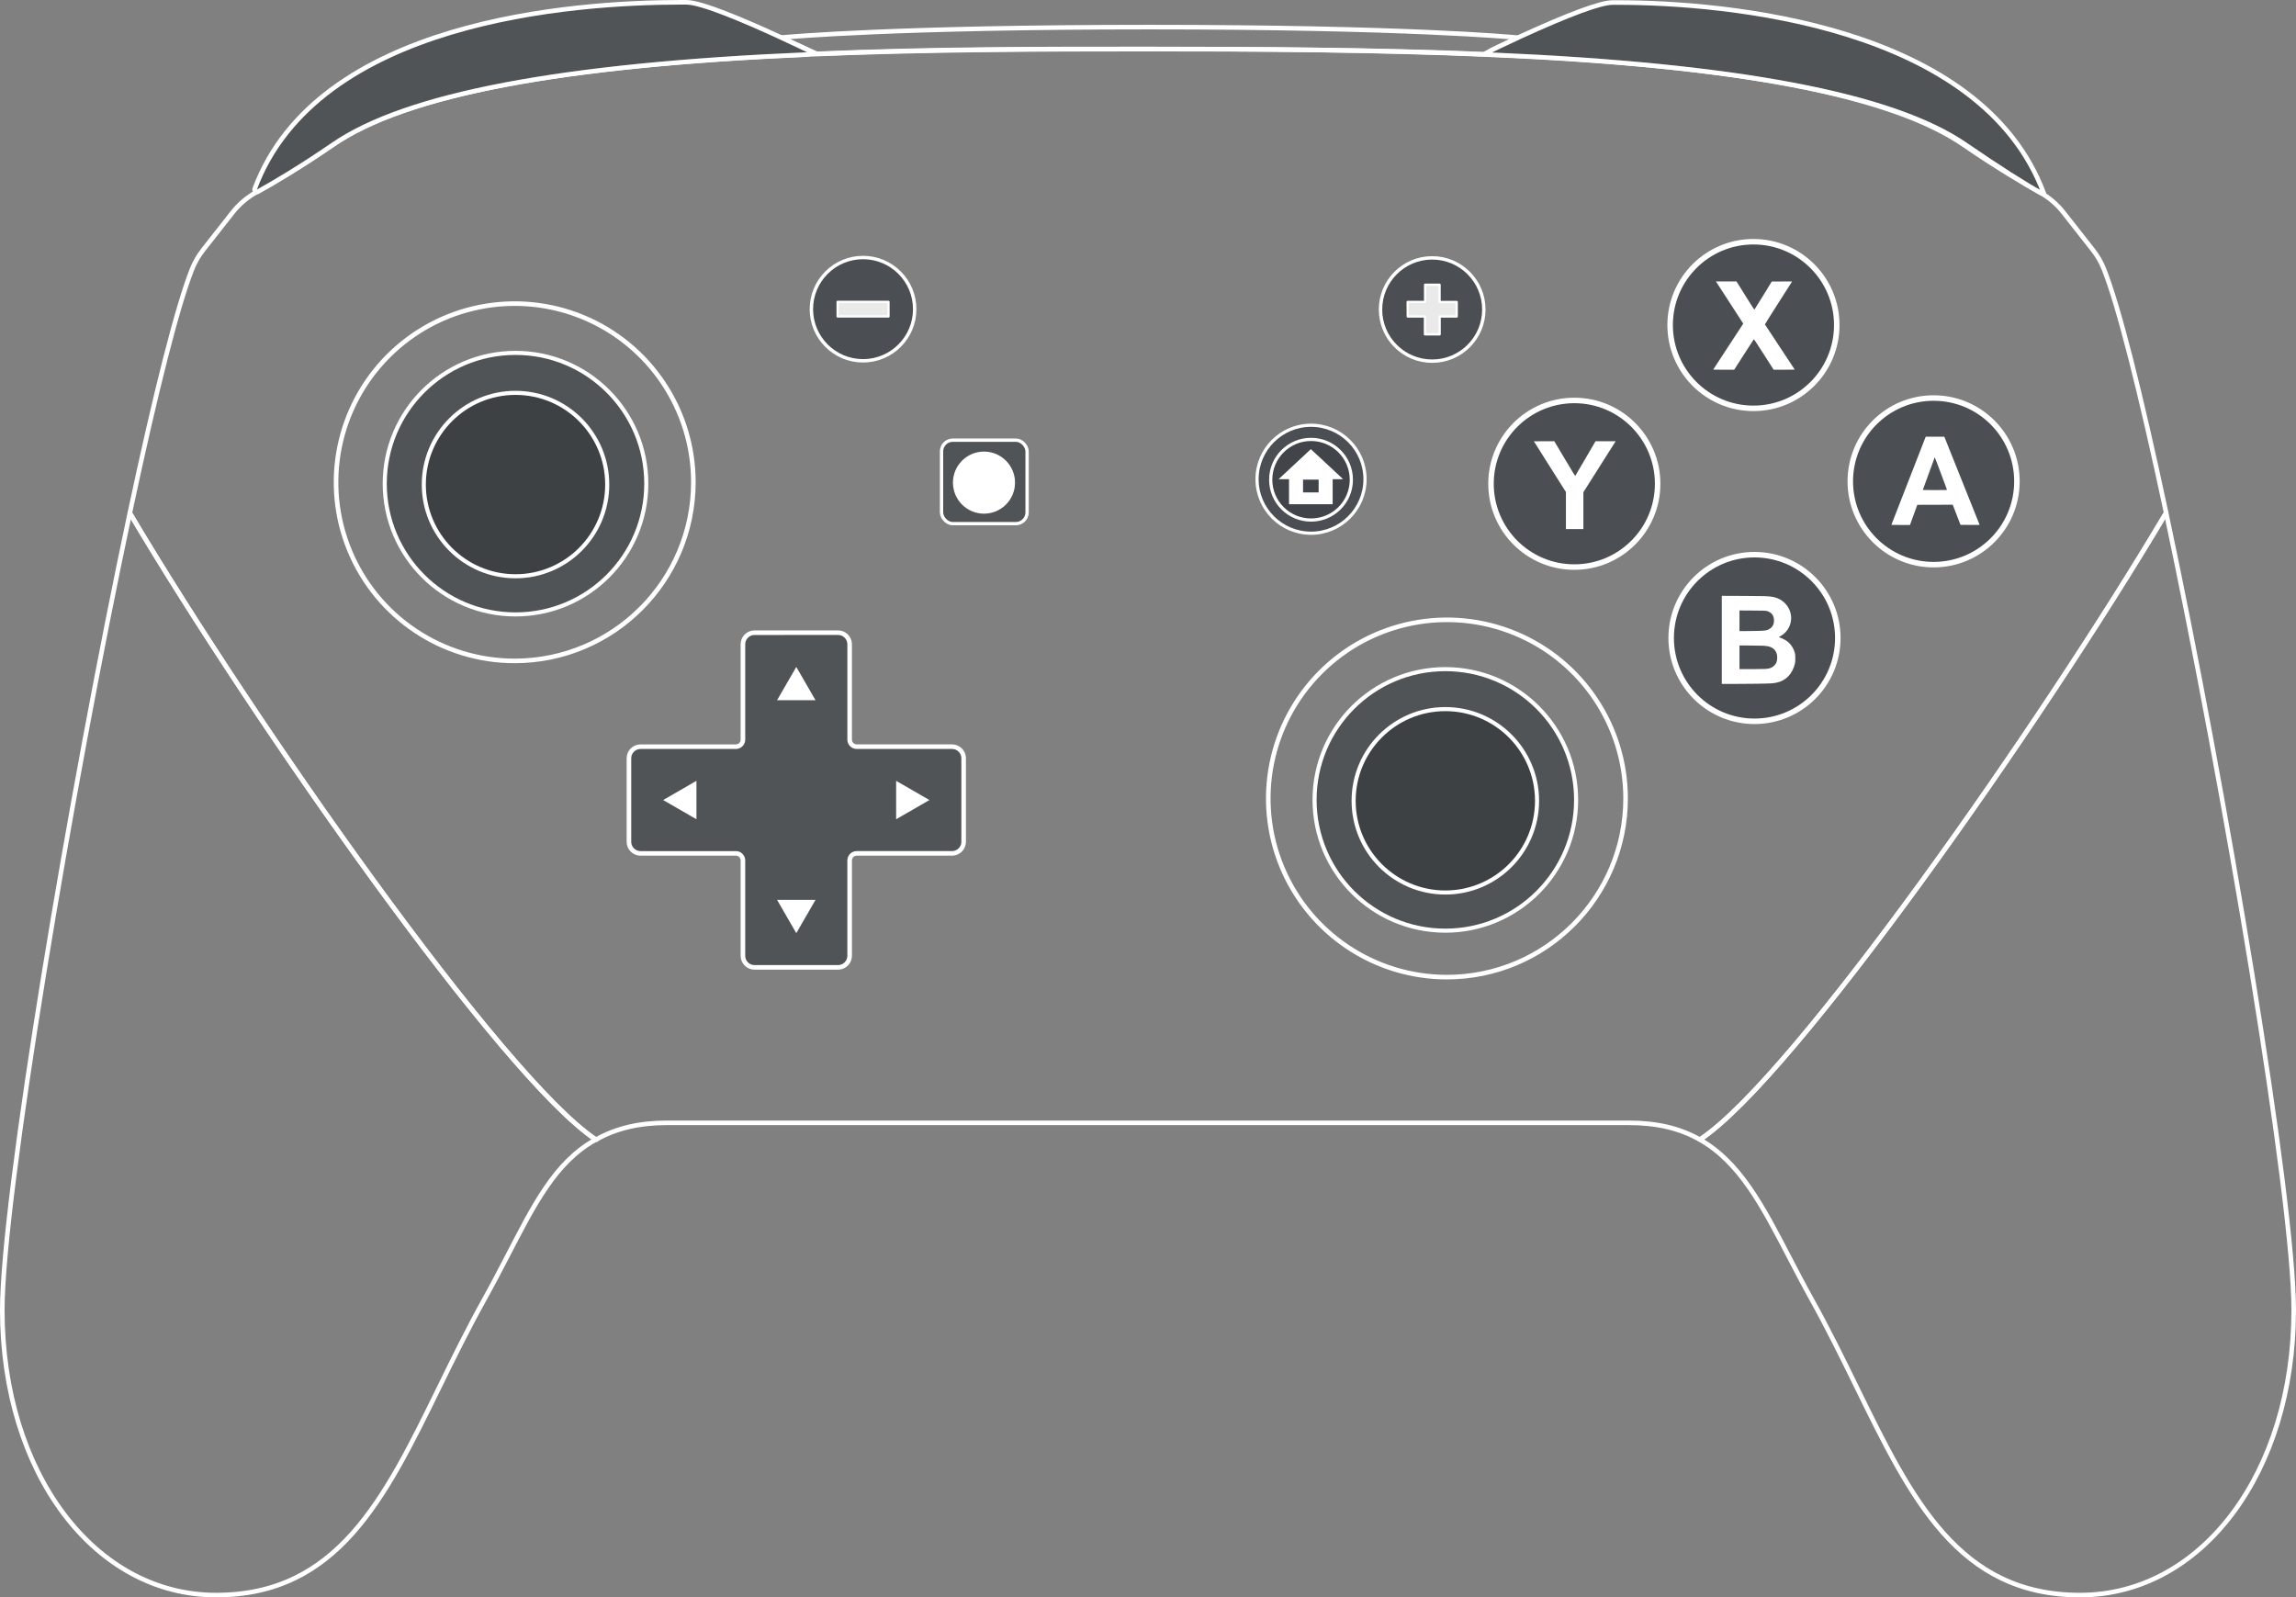 <?xml version="1.0" encoding="UTF-8" standalone="no"?>
<svg
   xmlns:dc="http://purl.org/dc/elements/1.1/"
   xmlns:cc="http://creativecommons.org/ns#"
   xmlns:rdf="http://www.w3.org/1999/02/22-rdf-syntax-ns#"
   xmlns:svg="http://www.w3.org/2000/svg"
   xmlns="http://www.w3.org/2000/svg"
   xmlns:sodipodi="http://sodipodi.sourceforge.net/DTD/sodipodi-0.dtd"
   xmlns:inkscape="http://www.inkscape.org/namespaces/inkscape"
   id="Layer_1"
   data-name="Layer 1"
   viewBox="0 0 1002 697.152"
   version="1.1"
   sodipodi:docname="yuzu_pro_controller_dark.svg"
   inkscape:version="0.92.5 (2060ec1f9f, 2020-04-08)"
   width="1002"
   height="697.152">
  <rect x="0" y="0" width="1002" height="697.152" fill="#808080" stroke="none"/>
  <sodipodi:namedview
     pagecolor="#ffffff"
     bordercolor="#666666"
     borderopacity="1"
     objecttolerance="10"
     gridtolerance="10"
     guidetolerance="10"
     inkscape:pageopacity="0"
     inkscape:pageshadow="2"
     inkscape:window-width="3440"
     inkscape:window-height="1417"
     id="namedview1046"
     showgrid="false"
     inkscape:pagecheckerboard="true"
     inkscape:zoom="1.4142136"
     inkscape:cx="208.1179"
     inkscape:cy="321.53556"
     inkscape:window-x="1912"
     inkscape:window-y="-8"
     inkscape:window-maximized="1"
     inkscape:current-layer="Layer_1"
     fit-margin-top="0"
     fit-margin-left="0"
     fit-margin-right="0"
     fit-margin-bottom="0" />
  <defs
     id="defs941">
    <style
       id="style939">.cls-1{opacity:0.1;}.cls-2{fill:#1abc9c;}.cls-3{fill:#ccc;}.cls-4{fill:#fff;}</style>
  </defs>
  <path
     class="cls-4"
     d="m 631.455,426.457 c -31.536,-1.9e-4 -59.968,-18.998 -72.035,-48.133 -12.068,-29.135 -5.395,-62.67 16.905,-84.97 22.3,-22.299 55.835,-28.972 84.97,-16.904 29.135,12.068 48.132,40.499 48.132,72.036 -0.049,43.042 -34.929,77.923 -77.972,77.971 z"
     id="path979"
     style="fill:none;fill-opacity:1;stroke:#ffffff;stroke-width:2;stroke-miterlimit:4;stroke-dasharray:none;stroke-opacity:1"
     inkscape:connector-curvature="0"
     sodipodi:nodetypes="cssscc"
     inkscape:label="RightStickOuter" />
  <path
     class="cls-4"
     d="m 224.625,288.45 c -31.536,0 -59.968,-18.997 -72.036,-48.133 -12.068,-29.135 -5.395,-62.671 16.904,-84.97 22.3,-22.3 55.835,-28.972 84.97,-16.904 29.135,12.068 48.133,40.499 48.133,72.036 -0.049,43.042 -34.929,77.923 -77.971,77.971 z"
     id="path981"
     style="fill:none;fill-opacity:1;stroke:#ffffff;stroke-width:2;stroke-miterlimit:4;stroke-dasharray:none;stroke-opacity:1"
     inkscape:connector-curvature="0"
     sodipodi:nodetypes="cssscc"
     inkscape:label="LeftStickOuter" />
  <path
     class="cls-4"
     d="m 650.218,23.684 0.017,0.193 c -49.974,-2.138 -102.888,-2.511 -148.527,-2.511 -45.649,0 -93.928,-0.059 -143.902,2.079 -0.083,0.005 -1.47,-0.013 -1.545,-0.05 -0.053,-0.026 -6.454,-2.898 -13.683,-6.231 -0.385,-0.235 -1.827,-0.745 -1.321,-0.796 3.46,-0.299 49.313,-4.539 160.451,-4.539 111.806,0 158.268,4.373 160.233,4.572 0.506,0.052 -0.153,0.407 -0.615,0.619 -7.228,3.333 -13.862,6.697 -13.915,6.722 -0.068,0.034 3.403,0.134 3.327,0.134 z"
     id="path983"
     style="fill:none;fill-opacity:1;stroke:#ffffff;stroke-width:2;stroke-miterlimit:4;stroke-dasharray:none;stroke-opacity:1"
     inkscape:connector-curvature="0"
     sodipodi:nodetypes="ccsccccsccccc"
     inkscape:label="ControllerTop" />
  <path
     class="cls-4"
     d="m 741.868,497.304 c -0.086,-7e-5 -0.17,-0.022 -0.245,-0.064 -8.623,-4.841 -18.661,-7.195 -30.687,-7.195 h -419.869 c -12.041,0 -22.087,2.354 -30.71,7.195 -0.164,0.092 -0.365,0.084 -0.521,-0.019 C 219.027,470.045 110.577,314.825 56.752,224.082 c -0.064,-0.108 -0.085,-0.236 -0.059,-0.359 11.35,-53.324 20.72,-90.044 27.095,-106.191 1.215,-3.073 2.875,-5.95 4.926,-8.54 l 12.716,-16.183 c 2.899,-3.692 6.512,-6.763 10.623,-9.029 0.013,-0.007 0.027,-0.014 0.041,-0.02 l 0.005,-0.003 c 7.057,-3.918 18.491,-10.66 32.88,-20.527 32.006,-21.983 99.869,-34.897 207.467,-39.48 49.585,-2.134 100.576,-2.312 148.555,-2.312 47.967,0 98.947,0.179 148.532,2.312 107.614,4.583 175.485,17.498 207.491,39.481 14.396,9.879 25.838,16.628 32.903,20.55 4.107,2.242 7.715,5.299 10.601,8.982 l 12.737,16.205 c 2.063,2.596 3.731,5.483 4.95,8.566 6.373,16.136 15.742,52.856 27.095,106.188 0.026,0.123 0.005,0.251 -0.059,0.359 -53.827,90.75 -162.288,245.973 -203.106,273.138 -0.082,0.055 -0.178,0.084 -0.277,0.084 z"
     id="path985"
     style="fill:none;fill-opacity:1;stroke:#ffffff;stroke-width:2;stroke-miterlimit:4;stroke-dasharray:none;stroke-opacity:1"
     inkscape:connector-curvature="0"
     sodipodi:nodetypes="ccssccccccccccccsccccccccccc"
     inkscape:label="ControllerMiddle" />
  <path
     class="cls-4"
     d="M 94.272,696.152 C 41.099,696.152 1,642.674 1,571.758 c 0,-48.685 29.935,-227.06 55.687,-348.024 0.095,-0.444 -0.048,0.208 0.184,0.599 53.805,90.675 162.555,245.976 203.22,273.058 0.31,0.207 -0.105,-0.016 -0.431,0.167 -17.556,9.821 -26.819,28.687 -38.363,50.89 -3.103,5.968 -6.312,12.139 -9.828,18.451 -7.289,13.075 -13.686,26.133 -19.871,38.761 -23.784,48.557 -44.325,90.492 -97.326,90.492 z"
     id="path987"
     style="fill:none;fill-opacity:1;stroke:#ffffff;stroke-width:2;stroke-miterlimit:4;stroke-dasharray:none;stroke-opacity:1"
     inkscape:connector-curvature="0"
     sodipodi:nodetypes="cscccccccsc"
     inkscape:label="ControllerBottomLeft" />
  <path
     class="cls-4"
     d="m 907.727,696.152 c -53.017,0 -73.564,-41.957 -97.357,-90.54 -6.176,-12.612 -12.564,-25.654 -19.839,-38.712 -3.517,-6.312 -6.726,-12.483 -9.828,-18.45 -11.545,-22.203 -21.515,-41.38 -39.07,-51.201 -0.326,-0.182 0.281,0.043 0.592,-0.164 40.665,-27.083 148.718,-181.722 202.523,-272.397 0.525,-0.734 0.414,-0.457 0.508,-0.639 0.187,-0.271 0.013,-0.516 0.056,-0.314 C 971.065,344.696 1001,523.07 1001,571.758 c 0,70.916 -40.099,124.394 -93.273,124.394 z"
     id="path989"
     style="fill:none;fill-opacity:1;stroke:#ffffff;stroke-width:2;stroke-miterlimit:4;stroke-dasharray:none;stroke-opacity:1"
     inkscape:connector-curvature="0"
     sodipodi:nodetypes="sccccccccss"
     inkscape:label="ControllerBottomRight" />
  <path
     class="cls-2"
     d="m 112.095,83.761 c -0.697,-2.2e-4 -1.179,-0.695 -0.936,-1.348 C 138.508,9.106 249.72,1 297.376,1 c 0.322,0 0.641,3.3e-4 0.957,10e-4 l 1.24,0.002 c 6.581,0 25.531,8.086 40.309,14.888 0.038,0.012 0.076,0.026 0.113,0.043 7.245,3.34 12.611,5.959 12.664,5.986 0.931,0.455 0.639,1.852 -0.396,1.896 -107.334,4.588 -174.944,17.416 -206.692,39.22 -14.567,10.002 -25.981,16.724 -32.992,20.601 -0.148,0.082 -0.314,0.125 -0.483,0.125 z"
     id="path1017"
     style="fill:#44484c;fill-opacity:0.784;stroke:#ffffff;stroke-width:2;stroke-miterlimit:4;stroke-dasharray:none;stroke-opacity:1"
     inkscape:connector-curvature="0"
     sodipodi:nodetypes="ccsccccccccc"
     inkscape:label="ButtonL" />
  <path
     class="cls-2"
     d="m 891.282,84.308 c -0.17,-1.3e-4 -0.469,9.94e-4 -0.617,-0.081 -7.049,-3.911 -18.409,-11.127 -32.922,-21.085 -31.749,-21.803 -99.365,-34.632 -206.714,-39.22 -1.034,-0.045 -1.326,-1.44 -0.396,-1.896 0.054,-0.026 5.42,-2.645 12.664,-5.986 21.62,-9.908 35.22,-14.931 40.422,-14.931 l 1.24,-0.002 c 0.313,-0.001 0.638,-0.001 0.958,-0.001 47.662,0 158.662,9.938 186.013,83.267 0.244,0.653 0.049,-0.066 -0.648,-0.066 z"
     id="path1019"
     style="fill:#44484c;fill-opacity:0.784;stroke:#ffffff;stroke-width:2;stroke-miterlimit:4;stroke-dasharray:none;stroke-opacity:1"
     inkscape:connector-curvature="0"
     sodipodi:nodetypes="ccccccccsccc"
     inkscape:label="ButtonR" />
  <path
     style="fill:#44484c;fill-opacity:0.784;stroke:#ffffff;stroke-width:2;stroke-miterlimit:4;stroke-dasharray:none;stroke-opacity:1"
     d="m 329.285,276.127 c -2.796,0.003 -5.061,2.269 -5.064,5.064 v 41.619 c -0.002,1.574 -1.194,2.892 -2.76,3.051 -0.102,0.01 -0.204,0.015 -0.307,0.016 h -41.619 c -2.796,0.003 -5.061,2.269 -5.064,5.064 v 36.447 c 0.003,2.796 2.269,5.061 5.064,5.064 h 41.619 c 1.693,0.002 3.065,1.374 3.066,3.066 v 41.619 c 0.003,2.796 2.269,5.061 5.064,5.064 h 36.447 c 0.116,8e-5 0.232,-0.004 0.348,-0.012 2.655,-0.185 4.714,-2.392 4.717,-5.053 v -41.619 c 2.5e-4,-0.07 0.003,-0.141 0.008,-0.211 0.113,-1.607 1.448,-2.853 3.059,-2.855 h 41.621 c 0.115,3e-5 0.231,-0.004 0.346,-0.012 2.655,-0.185 4.714,-2.392 4.717,-5.053 v -36.447 c 8e-5,-0.116 -0.004,-0.232 -0.012,-0.348 -0.185,-2.654 -2.39,-4.713 -5.051,-4.717 h -41.621 c -1.693,-0.002 -3.064,-1.374 -3.066,-3.066 v -41.619 c -0.003,-2.796 -2.269,-5.062 -5.064,-5.064 z"
     id="path1021"
     inkscape:connector-curvature="0"
     inkscape:label="DPad"
     sodipodi:nodetypes="cccccccccccccccccccccccccccccc" />
  <polygon
     class="cls-2"
     points="338.993,302.663 354.026,302.663 346.509,289.644 "
     id="polygon1037"
     style="fill:#ffffff;fill-opacity:1;stroke:#ffffff;stroke-opacity:1"
     transform="translate(1,2.428)"
     inkscape:label="ArrowUp" />
  <polygon
     class="cls-2"
     points="338.993,390.812 354.026,390.812 346.509,403.831 "
     id="polygon1039"
     style="fill:#ffffff;fill-opacity:1;stroke:#ffffff;stroke-opacity:1"
     transform="translate(1,2.428)"
     inkscape:label="ArrowDown" />
  <polygon
     class="cls-2"
     points="390.584,339.221 390.584,354.254 403.603,346.737 "
     id="polygon1041"
     style="fill:#ffffff;fill-opacity:1;stroke:#ffffff;stroke-opacity:1"
     transform="translate(1,2.428)"
     inkscape:label="ArrowRight" />
  <polygon
     class="cls-2"
     points="302.435,339.221 302.435,354.254 289.416,346.737 "
     id="polygon1043"
     style="fill:#ffffff;fill-opacity:1;stroke:#ffffff;stroke-opacity:1"
     transform="translate(1,2.428)"
     inkscape:label="ArrowLeft" />
  <circle
     style="fill:#44484c;fill-opacity:0.882;stroke:#ffffff;stroke-width:2.4;stroke-linecap:round;stroke-linejoin:round;stroke-miterlimit:4;stroke-dasharray:none;stroke-opacity:1"
     id="path3095"
     cx="765.224"
     cy="141.858"
     r="36.361"
     inkscape:label="ButtonX" />
  <circle
     id="path3865"
     style="fill:#44484c;fill-opacity:0.882;stroke:#ffffff;stroke-width:2.4;stroke-linecap:round;stroke-linejoin:round;stroke-miterlimit:4;stroke-dasharray:none;stroke-opacity:1"
     cx="765.677"
     cy="278.443"
     r="36.361"
     inkscape:label="ButtonB" />
  <circle
     transform="rotate(90)"
     id="path3867"
     style="fill:#44484c;fill-opacity:0.882;stroke:#ffffff;stroke-width:2.4;stroke-linecap:round;stroke-linejoin:round;stroke-miterlimit:4;stroke-dasharray:none;stroke-opacity:1"
     cx="211.131"
     cy="-687.052"
     r="36.361"
     inkscape:label="ButtonY" />
  <circle
     style="fill:#44484c;fill-opacity:0.882;stroke:#ffffff;stroke-width:2.4;stroke-linecap:round;stroke-linejoin:round;stroke-miterlimit:4;stroke-dasharray:none;stroke-opacity:1"
     id="path3869"
     transform="rotate(90)"
     cx="210.075"
     cy="-843.848"
     r="36.361"
     inkscape:label="ButtonA" />
  <path
     style="fill:#ffffff;stroke:none;stroke-width:2.4;stroke-opacity:1"
     d="m 747.661,161.317 c 0,-0.026 2.951,-4.548 6.559,-10.056 l 6.558,-10.015 -5.812,-8.978 c -3.197,-4.938 -5.886,-9.083 -5.975,-9.21 l -0.163,-0.23 h 4.498 4.498 l 3.857,6.184 c 2.121,3.401 3.894,6.172 3.939,6.156 0.046,-0.026 1.771,-2.788 3.836,-6.163 l 3.754,-6.136 4.431,-0.026 c 2.437,-0.026 4.431,0 4.431,0.026 0,0.026 -2.671,4.215 -5.937,9.313 -3.399,5.307 -5.922,9.327 -5.902,9.404 0.024,0.074 2.956,4.531 6.526,9.905 3.57,5.374 6.491,9.792 6.491,9.819 0,0.026 -2.073,0.046 -4.606,0.046 h -4.606 l -4.281,-6.691 c -3.458,-5.404 -4.301,-6.67 -4.385,-6.58 -0.058,0.06 -2.005,3.074 -4.33,6.695 l -4.226,6.583 h -4.576 c -2.517,0 -4.576,-0.026 -4.576,-0.041 z"
     id="path3808"
     inkscape:connector-curvature="0"
     inkscape:label="ButtonXInner" />
  <path
     style="fill:#ffffff;stroke:none;stroke-width:2.4;stroke-opacity:1"
     d="m 825.455,228.968 c 0.144,-0.383 14.558,-37.386 14.741,-37.846 l 0.209,-0.526 h 4.059 4.059 l 7.673,19.154 c 4.22,10.535 7.692,19.202 7.715,19.26 0.034,0.084 -0.804,0.101 -4.146,0.082 l -4.189,-0.024 -1.687,-4.394 -1.687,-4.394 -7.736,0.024 -7.736,0.024 -1.595,4.394 -1.595,4.394 h -4.071 c -3.842,0 -4.068,-0.024 -4.015,-0.146 z m 24.245,-15.18 c -0.024,-0.058 -1.224,-3.295 -2.672,-7.194 -1.447,-3.899 -2.657,-7.059 -2.688,-7.023 -0.041,0.048 -3.135,8.515 -5.195,14.216 -0.031,0.082 1.061,0.103 5.278,0.103 4.218,0 5.308,-0.024 5.276,-0.103 z"
     id="path3810"
     inkscape:connector-curvature="0"
     inkscape:label="ButtonAInner" />
  <path
     style="fill:#ffffff;stroke:none;stroke-width:2.4;stroke-opacity:1"
     d="m 751.411,279.27 v -19.224 l 9.503,0.041 c 9.475,0.041 10.498,0.072 12.398,0.36 2.883,0.438 5.25,1.911 6.812,4.24 2.375,3.541 1.991,8.161 -0.934,11.262 -0.682,0.723 -1.335,1.229 -2.246,1.74 l -0.707,0.396 0.572,0.19 c 1.396,0.46 2.872,1.306 3.863,2.213 1.163,1.064 2.164,2.753 2.6,4.384 0.199,0.743 0.221,0.981 0.228,2.378 0,1.211 -0.026,1.705 -0.146,2.246 -0.485,2.205 -1.554,4.256 -2.972,5.701 -1.815,1.85 -4.042,2.789 -7.223,3.044 -1.584,0.127 -9.301,0.248 -16.022,0.251 h -5.727 v -19.224 z m 19.161,12.678 c 1.775,-0.146 2.722,-0.507 3.66,-1.392 0.97,-0.915 1.372,-1.972 1.369,-3.6 0,-2.509 -1.364,-4.268 -3.725,-4.82 -1.368,-0.32 -2.171,-0.363 -7.52,-0.402 l -5.224,-0.038 v 5.168 5.169 h 5.224 c 2.873,-7.2e-4 5.671,-0.038 6.218,-0.084 v 0 z m -3.092,-16.609 c 2.801,-0.079 3.362,-0.161 4.372,-0.639 1.056,-0.501 1.801,-1.333 2.152,-2.407 0.24,-0.734 0.24,-2.232 0,-2.978 -0.453,-1.399 -1.492,-2.301 -3.09,-2.679 -0.498,-0.118 -1.37,-0.142 -6.181,-0.173 l -5.601,-0.034 v 4.495 4.496 h 2.916 c 1.604,0 4.049,-0.036 5.433,-0.074 v 0 z"
     id="path3814"
     inkscape:connector-curvature="0"
     inkscape:label="ButtonBInner" />
  <path
     style="fill:#ffffff;stroke:none;stroke-width:2.4;stroke-opacity:1"
     d="m 683.387,222.83 v -8.086 l -6.991,-11.053 c -3.845,-6.079 -6.991,-11.068 -6.991,-11.087 0,-0.024 2.006,-0.034 4.458,-0.034 l 4.459,9.6e-4 4.521,7.612 c 3.363,5.661 4.545,7.587 4.614,7.514 0.05,-0.053 2.061,-3.48 4.467,-7.613 l 4.374,-7.515 h 4.398 4.397 l -0.12,0.19 c -0.067,0.103 -3.235,5.109 -7.043,11.123 l -6.922,10.934 v 8.051 8.051 h -3.81 -3.81 v -8.087 z"
     id="path3816"
     inkscape:connector-curvature="0"
     inkscape:label="ButtonYInner" />
  <circle
     id="path3879"
     style="fill:#44484c;fill-opacity:0.882;stroke:#ffffff;stroke-width:1.4;stroke-linecap:round;stroke-linejoin:round;stroke-miterlimit:4;stroke-dasharray:none;stroke-opacity:1"
     cx="572.147"
     cy="209.156"
     r="23.561"
     inkscape:label="ButtonHome2" />
  <circle
     style="fill:#3a3d40;fill-opacity:0.561;stroke:#ffffff;stroke-width:1.4;stroke-linecap:round;stroke-linejoin:round;stroke-miterlimit:4;stroke-dasharray:none;stroke-opacity:1"
     id="path3881"
     cx="572.147"
     cy="209.371"
     r="17.597"
     inkscape:label="ButtonHomeInner" />
  <path
     style="fill:#ffffff;stroke:#ffffff;stroke-width:1.4;stroke-linecap:butt;stroke-linejoin:miter;stroke-miterlimit:4;stroke-dasharray:none;stroke-opacity:1;fill-opacity:1"
     d="m 559.769,208.433 h 3.477 v 10.944 c 5.83,0 12.344,0 17.643,0 v -10.944 h 3.477 c -3.831,-3.563 -8.987,-8.428 -12.299,-11.457 -4.008,3.685 -8.232,7.66 -12.299,11.457 z m 8.199,0.183 c 2.712,0 5.741,0 8.199,0 v 6.991 c -2.71,0 -5.737,0 -8.199,0 z"
     id="path3883"
     inkscape:connector-curvature="0"
     sodipodi:nodetypes="ccccccccccccc"
     inkscape:label="ButtonHomeInner2" />
  <rect
     style="fill:#44484c;fill-opacity:0.78;stroke:#ffffff;stroke-width:1.45;stroke-linecap:round;stroke-linejoin:round;stroke-miterlimit:4;stroke-dasharray:none;stroke-opacity:1"
     id="rect3919"
     width="37.338"
     height="36.431"
     x="410.893"
     y="192.102"
     ry="4.894"
     inkscape:label="ButtonCapture" />
  <circle
     style="fill:#ffffff;stroke:#ffffff;stroke-width:1.45;stroke-linecap:round;stroke-linejoin:round;stroke-miterlimit:4;stroke-dasharray:none;stroke-opacity:1;fill-opacity:1"
     id="path3921"
     cx="429.426"
     cy="210.635"
     r="12.823"
     inkscape:label="ButtonCaptureInner" />
  <circle
     style="fill:#44484c;fill-opacity:0.784;stroke:#ffffff;stroke-width:1.78;stroke-linecap:round;stroke-linejoin:round;stroke-miterlimit:4;stroke-dasharray:none;stroke-opacity:1"
     id="path3888"
     cx="630.761"
     cy="349.108"
     r="57.071"
     inkscape:label="RightStick" />
  <circle
     id="path3892"
     style="fill:#383c3f;fill-opacity:0.784;stroke:#ffffff;stroke-width:1.78;stroke-linecap:round;stroke-linejoin:round;stroke-miterlimit:4;stroke-dasharray:none;stroke-opacity:1"
     cx="630.761"
     cy="349.503"
     r="40.022"
     inkscape:label="RightStickInner" />
  <circle
     style="fill:#44484c;fill-opacity:0.784;stroke:#ffffff;stroke-width:1.78;stroke-linecap:round;stroke-linejoin:round;stroke-miterlimit:4;stroke-dasharray:none;stroke-opacity:1"
     id="path3888-1"
     cx="224.976"
     cy="211.084"
     r="57.071"
     inkscape:label="LeftStickInner" />
  <circle
     id="path3892-6"
     style="fill:#383c3f;fill-opacity:0.784;stroke:#ffffff;stroke-width:1.78;stroke-linecap:round;stroke-linejoin:round;stroke-miterlimit:4;stroke-dasharray:none;stroke-opacity:1"
     cx="224.976"
     cy="211.48"
     r="40.022"
     inkscape:label="LeftStick" />
  <circle
     transform="rotate(90)"
     id="path3867-0"
     style="fill:#44484c;fill-opacity:0.882;stroke:#ffffff;stroke-width:1.488;stroke-linecap:round;stroke-linejoin:round;stroke-miterlimit:4;stroke-dasharray:none;stroke-opacity:1"
     cx="135.087"
     cy="-625.017"
     r="22.544"
     inkscape:label="ButtonPlus" />
  <circle
     transform="rotate(90)"
     id="path3867-0-7"
     style="fill:#44484c;fill-opacity:0.882;stroke:#ffffff;stroke-width:1.488;stroke-linecap:round;stroke-linejoin:round;stroke-miterlimit:4;stroke-dasharray:none;stroke-opacity:1"
     cx="134.932"
     cy="-376.64"
     r="22.544"
     inkscape:label="ButtonMinus" />
  <path
     style="fill:#ffffff;fill-opacity:0.882;stroke:#ffffff;stroke-width:1px;stroke-linecap:round;stroke-linejoin:round;stroke-opacity:1"
     d="m 614.323,131.777 h 7.608 v -7.513 h 6.313 v 7.545 h 7.481 v 6.313 h -7.45 v 7.797 h -6.408 v -7.797 h -7.513 z"
     id="path3093"
     inkscape:connector-curvature="0"
     inkscape:label="Plus" />
  <rect
     style="fill:#ffffff;fill-opacity:0.882;stroke:#ffffff;stroke-width:1;stroke-linecap:round;stroke-linejoin:round;stroke-miterlimit:4;stroke-dasharray:none;stroke-opacity:1"
     id="rect3890"
     width="22.188"
     height="6.375"
     x="365.553"
     y="131.735"
     inkscape:label="Minus" />
</svg>
